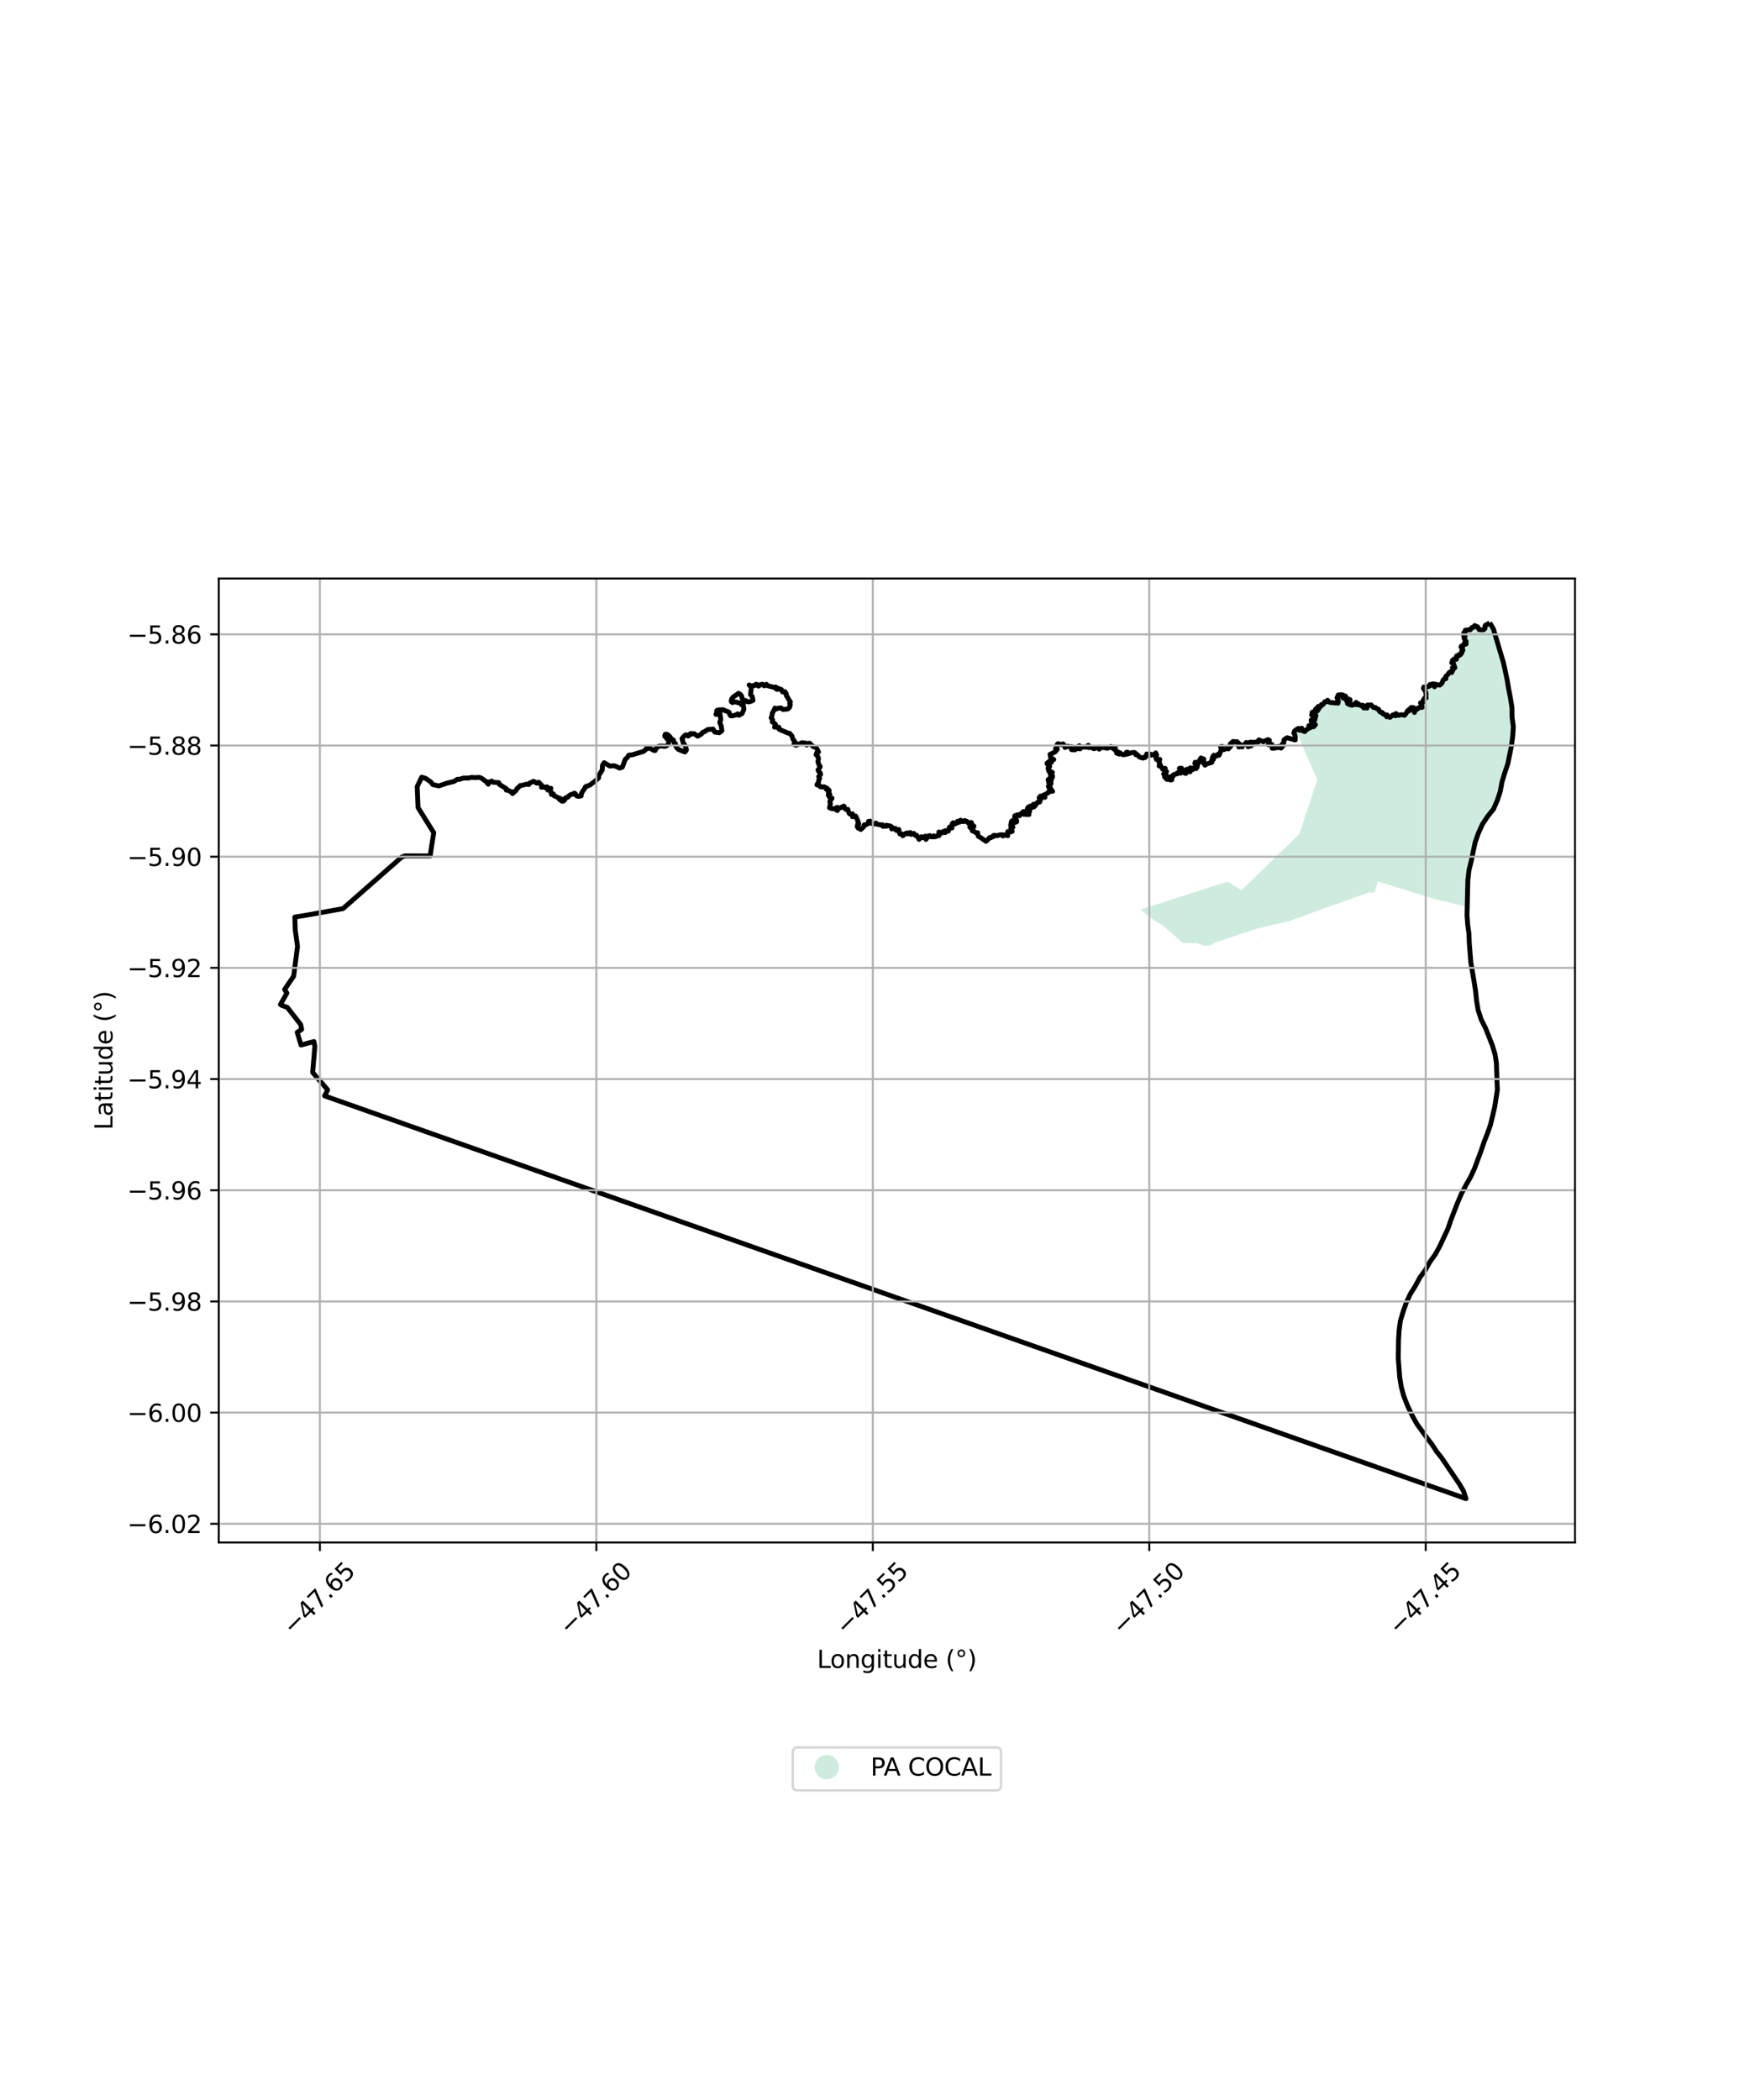 <?xml version="1.0" encoding="utf-8" standalone="no"?>
<!DOCTYPE svg PUBLIC "-//W3C//DTD SVG 1.1//EN"
  "http://www.w3.org/Graphics/SVG/1.1/DTD/svg11.dtd">
<svg xmlns:xlink="http://www.w3.org/1999/xlink" width="720pt" height="864pt" viewBox="0 0 720 864" xmlns="http://www.w3.org/2000/svg" version="1.1">
 <defs>
  <style type="text/css">*{stroke-linejoin: round; stroke-linecap: butt}</style>
 </defs>
 <g id="figure_1">
  <g id="patch_1">
   <path d="M 0 864 
L 720 864 
L 720 0 
L 0 0 
z
" style="fill: #ffffff"/>
  </g>
  <g id="axes_1">
   <g id="patch_2">
    <path d="M 90 634.622 
L 648 634.622 
L 648 238.018 
L 90 238.018 
z
" style="fill: #ffffff"/>
   </g>
   <g id="PatchCollection_1">
    <path d="M 613.005 256.045 
L 614.857 260.083 
L 615.232 262.63 
L 616.529 265.96 
L 617.198 267.808 
L 617.252 270.285 
L 618.622 273.524 
L 619.524 277.531 
L 619.522 278.737 
L 620.636 283.346 
L 620.779 287.087 
L 622.036 292.019 
L 621.284 295.728 
L 622.485 298.577 
L 622.605 301.648 
L 621.965 304.332 
L 621.749 307.084 
L 621.175 309.95 
L 620.701 312.736 
L 620.096 314.421 
L 620.071 314.627 
L 619.345 317.779 
L 617.812 320.645 
L 617.597 323.828 
L 616.691 326.678 
L 615.941 329.781 
L 614.096 332.428 
L 612.613 335.026 
L 611.304 337.036 
L 610.075 338.368 
L 608.962 341.127 
L 607.918 343.478 
L 607.111 345.196 
L 606.622 348.404 
L 605.942 350.895 
L 605.353 352.476 
L 605.111 354.93 
L 604.411 357.41 
L 603.786 359.662 
L 603.848 362.932 
L 603.801 365.105 
L 603.518 366.958 
L 603.652 369.976 
L 603.21 372.985 
L 590.103 369.832 
L 579.218 366.466 
L 578.848 366.347 
L 566.811 362.661 
L 565.664 367.111 
L 562.92 367.266 
L 553.935 370.483 
L 544.896 373.703 
L 535.289 377.183 
L 530.366 378.981 
L 521.165 381.119 
L 517.159 382.048 
L 501.076 387.421 
L 501.016 387.432 
L 499.721 387.852 
L 498.01 388.979 
L 496.063 389.073 
L 495.246 389.079 
L 492.297 388.039 
L 486.655 387.994 
L 486.372 387.745 
L 478.74 381.022 
L 477.61 380.301 
L 475.541 379.159 
L 469.294 374.192 
L 477.801 371.472 
L 484.014 369.471 
L 490.71 367.322 
L 495.28 365.837 
L 499.895 364.378 
L 505.207 362.729 
L 510.75 366.329 
L 511.003 366.082 
L 534.552 343.198 
L 541.448 322.379 
L 541.654 321.767 
L 542.094 320.433 
L 541.847 320.056 
L 541.416 319.624 
L 533.229 300.667 
L 533.082 300.335 
L 533.464 300.134 
L 534.191 299.639 
L 534.411 299.697 
L 534.416 300.125 
L 534.912 300.327 
L 535.318 299.97 
L 535.528 299.401 
L 535.65 300.406 
L 536.588 300.929 
L 536.96 300.936 
L 537.446 300.349 
L 538.889 299.451 
L 539.319 299.063 
L 539.516 298.635 
L 539.865 298.956 
L 540.557 298.891 
L 541.038 298.49 
L 541.103 298.07 
L 540.547 297.772 
L 539.936 297.305 
L 539.486 297.036 
L 539.608 296.481 
L 539.523 296.197 
L 540.432 296.27 
L 540.847 296.173 
L 541.116 295.633 
L 541.16 295.086 
L 541.419 294.811 
L 541.308 294.46 
L 540.352 294.489 
L 539.884 294.404 
L 539.493 294.018 
L 539.749 293.753 
L 539.913 292.981 
L 540.008 292.85 
L 540.283 292.786 
L 540.248 292.979 
L 540.368 293.768 
L 541.228 292.964 
L 541.476 292.64 
L 541.463 292.194 
L 541.036 291.864 
L 541.579 291.326 
L 541.786 292.117 
L 542.068 292.308 
L 542.437 292.046 
L 542.604 291.624 
L 542.346 291.179 
L 542.082 291.223 
L 542.025 290.958 
L 542.803 290.476 
L 543.329 290.621 
L 543.6 290.317 
L 543.651 289.8 
L 544.023 289.887 
L 544.502 289.603 
L 544.803 289.157 
L 545.002 288.642 
L 545.493 288.783 
L 546.402 287.984 
L 546.452 288.507 
L 546.633 288.753 
L 547.402 288.936 
L 547.301 289.3 
L 547.608 289.531 
L 548.147 289.13 
L 548.738 289.081 
L 550.602 289.103 
L 550.439 287.915 
L 549.936 287.117 
L 550.277 286.533 
L 550.434 285.799 
L 550.701 285.778 
L 550.9 286.22 
L 551.303 286.169 
L 551.516 285.737 
L 551.818 285.84 
L 552.556 285.716 
L 553.346 286.216 
L 553.799 286.41 
L 553.355 286.563 
L 552.944 286.832 
L 553.064 287.221 
L 553.955 287.058 
L 554.131 287.645 
L 554.071 288.105 
L 554.163 288.221 
L 554.299 288.368 
L 554.695 288.331 
L 554.893 288.08 
L 554.793 287.537 
L 555.253 287.512 
L 555.561 287.716 
L 555.571 287.871 
L 555.391 287.995 
L 555.608 288.513 
L 555.514 289.047 
L 554.894 289.134 
L 554.743 289.403 
L 555.003 289.734 
L 555.897 289.875 
L 556.71 290.113 
L 557.263 289.558 
L 557.482 289.541 
L 557.655 289.175 
L 557.871 288.831 
L 558.007 289.056 
L 558.335 289.173 
L 558.501 289.318 
L 558.034 289.707 
L 558.397 289.881 
L 558.789 289.799 
L 559.051 289.361 
L 559.233 289.463 
L 559.253 289.765 
L 559.512 290.202 
L 559.904 290.116 
L 560.146 290.418 
L 560.4 290.406 
L 560.453 290.029 
L 560.963 290.131 
L 561.111 290.306 
L 561.518 290.353 
L 561.446 290.69 
L 561.287 291.089 
L 561.723 291.056 
L 561.984 291.021 
L 562.217 291.199 
L 562.48 290.209 
L 562.601 289.96 
L 563.043 289.889 
L 563.588 290.031 
L 564.247 289.889 
L 564.547 290.272 
L 564.926 290.521 
L 565.071 290.902 
L 565.593 291.184 
L 566.038 291.031 
L 566.315 291.37 
L 566.788 291.592 
L 567.324 291.714 
L 567.399 292.138 
L 567.643 292.647 
L 567.834 292.785 
L 568.141 292.798 
L 568.428 293.015 
L 568.82 293.066 
L 568.934 293.521 
L 569.173 293.6 
L 569.455 293.558 
L 569.82 293.887 
L 570.367 294.111 
L 570.753 293.885 
L 570.889 294.152 
L 570.651 294.527 
L 570.702 294.769 
L 571.147 294.66 
L 571.506 294.819 
L 571.721 294.997 
L 571.977 294.98 
L 572.343 294.547 
L 572.63 294.467 
L 573.031 293.986 
L 573.269 293.905 
L 573.599 294.205 
L 573.927 294.446 
L 574.071 294.286 
L 574.274 293.431 
L 574.533 293.758 
L 574.87 293.857 
L 575.336 294.167 
L 575.978 294.116 
L 576.39 293.861 
L 576.741 294.03 
L 577.327 293.999 
L 577.683 294.281 
L 578.122 293.983 
L 578.579 293.333 
L 578.874 292.978 
L 579.045 292.342 
L 579.534 292.425 
L 579.682 291.861 
L 580.267 291.571 
L 580.379 291.023 
L 580.609 290.946 
L 581.015 291.115 
L 581.311 290.957 
L 581.622 290.994 
L 581.684 291.197 
L 581.977 291.385 
L 582.978 291.565 
L 583.123 291.253 
L 584.035 291.047 
L 584.367 291.104 
L 584.7 291.213 
L 584.954 290.984 
L 585.103 290.704 
L 585.484 290.408 
L 585.903 290.26 
L 586.449 290.362 
L 586.59 290.133 
L 587.009 289.953 
L 587.018 289.508 
L 587.314 288.885 
L 587.212 288.524 
L 587.236 288.1 
L 587.532 287.55 
L 587.498 286.983 
L 587.613 286.679 
L 587.782 286.416 
L 587.788 286.186 
L 587.419 286.044 
L 587.02 286.063 
L 587.172 285.683 
L 586.953 285.401 
L 586.698 285.474 
L 586.314 284.778 
L 586.376 284.329 
L 586.047 283.918 
L 585.54 283.128 
L 585.646 282.594 
L 585.801 282.535 
L 586.429 282.715 
L 587.694 282.411 
L 587.985 282.223 
L 588.236 281.469 
L 588.532 281.447 
L 588.591 281.775 
L 588.845 281.834 
L 589.117 281.39 
L 589.863 281.294 
L 590.17 282.143 
L 590.371 281.997 
L 590.552 281.298 
L 590.782 281.503 
L 591.04 281.669 
L 591.603 281.709 
L 592.362 281.788 
L 592.982 281.192 
L 593.181 281.042 
L 593.438 280.665 
L 593.528 279.986 
L 593.956 279.516 
L 594.835 279.101 
L 594.575 278.597 
L 594.946 278.036 
L 595.399 277.7 
L 595.669 277.1 
L 596.221 276.719 
L 597.401 276.348 
L 597.459 275.88 
L 597.734 275.765 
L 597.715 275.312 
L 597.422 274.652 
L 598.522 274.51 
L 598.228 273.816 
L 597.888 272.89 
L 597.495 272.693 
L 596.932 272.78 
L 597.593 272.055 
L 597.451 271.671 
L 597.706 271.52 
L 597.97 271.157 
L 598.729 271.293 
L 599.096 271.133 
L 598.89 270.54 
L 599.312 269.73 
L 600.162 269.667 
L 600.362 269.041 
L 600.815 269.359 
L 601.407 268.395 
L 601.255 267.735 
L 601.732 267.634 
L 601.51 267.057 
L 601.668 266.169 
L 601.466 265.953 
L 602.993 265.005 
L 603.044 264.034 
L 603.043 263.608 
L 602.534 263.225 
L 602.532 262.287 
L 602.556 261.695 
L 602.201 261.62 
L 602.196 260.933 
L 602.253 260.116 
L 602.793 259.807 
L 603.036 259.178 
L 603.635 259.116 
L 604.328 259.423 
L 604.871 259.019 
L 605.508 258.118 
L 606.256 257.915 
L 606.557 257.539 
L 606.607 257.185 
L 607.346 257.47 
L 607.575 257.608 
L 608.491 258.745 
L 608.716 258.976 
L 609.815 258.955 
L 610.534 258.848 
L 610.787 258.463 
L 610.924 257.252 
L 612.629 256.466 
L 613.005 256.045 
" clip-path="url(#pce2539bff9)" style="fill: #b3e2cd; fill-opacity: 0.65"/>
   </g>
   <g id="PatchCollection_2">
    <path d="M 612.908 256.216 
L 614.43 258.77 
L 618.598 272.778 
L 620.116 279.851 
L 620.689 283.355 
L 621.447 287.27 
L 622.08 291.168 
L 622.116 295.132 
L 622.636 299.008 
L 622.363 302.999 
L 621.861 306.83 
L 620.356 314.274 
L 619.11 317.928 
L 617.966 321.722 
L 617.227 325.696 
L 616.031 329.303 
L 614.48 332.879 
L 612.085 335.849 
L 609.913 339.12 
L 608.256 342.778 
L 606.912 346.583 
L 605.316 354.24 
L 604.356 358.121 
L 603.916 362.174 
L 603.574 376.538 
L 603.849 380.446 
L 604.371 384.146 
L 604.5 387.835 
L 605.14 396.003 
L 606.467 403.718 
L 607.071 407.55 
L 607.487 411.621 
L 608.15 415.594 
L 609.427 419.503 
L 611.264 423.147 
L 613.98 430.052 
L 615.086 433.734 
L 615.652 437.217 
L 615.908 444.829 
L 616.062 448.37 
L 614.989 455.326 
L 613.248 462.716 
L 611.958 466.375 
L 610.715 469.498 
L 609.392 473.394 
L 606.654 480.762 
L 605.034 484.267 
L 603.177 487.504 
L 601.246 491.189 
L 599.688 494.85 
L 596.957 501.896 
L 595.72 505.537 
L 592.278 512.891 
L 590.582 515.996 
L 588.244 519.252 
L 586.453 522.509 
L 584.22 525.526 
L 582.343 529.022 
L 580.173 532.513 
L 578.607 535.882 
L 577.312 539.623 
L 576.156 543.428 
L 575.639 547.293 
L 575.394 551.368 
L 575.283 558.893 
L 575.903 566.856 
L 576.54 570.673 
L 577.563 574.434 
L 579.125 578.405 
L 581.086 582.531 
L 583.01 585.963 
L 587.216 591.731 
L 589.139 594.266 
L 591.11 597.268 
L 593.143 599.82 
L 600.419 610.56 
L 602.107 613.421 
L 603.16 616.595 
L 133.546 450.881 
L 134.81 448.381 
L 128.636 441.233 
L 129.541 430.522 
L 129.16 428.506 
L 123.865 429.956 
L 122.277 424.724 
L 124.113 423.52 
L 123.694 421.492 
L 118.196 414.469 
L 115.937 413.647 
L 115.364 413.304 
L 118.049 408.583 
L 117.1 407.081 
L 120.824 401.638 
L 122.406 389.361 
L 121.478 382.669 
L 121.294 377.306 
L 126.773 376.41 
L 141.119 373.834 
L 165.163 352.723 
L 166.552 352.136 
L 177.039 352.142 
L 177.121 351.054 
L 178.45 342.598 
L 171.989 332.247 
L 171.642 323.616 
L 173.512 319.753 
L 175.139 320.266 
L 177.243 321.724 
L 178.093 322.813 
L 180.565 323.361 
L 183.759 322.244 
L 186.702 321.546 
L 188.182 320.621 
L 189.018 320.654 
L 189.868 320.342 
L 190.859 320.119 
L 192.788 320.109 
L 193.976 319.851 
L 195.912 319.947 
L 196.899 319.82 
L 197.794 319.99 
L 199.908 321.487 
L 200.888 322.638 
L 200.86 321.732 
L 201.555 321.739 
L 202.282 321.35 
L 202.751 321.831 
L 205.172 322.006 
L 205.546 322.787 
L 208.319 324.501 
L 208.3 325.093 
L 209.298 325.232 
L 210.486 325.999 
L 210.648 325.752 
L 210.879 326.51 
L 212.436 325.076 
L 212.685 324.473 
L 213.339 323.935 
L 214.073 323.166 
L 214.777 323.115 
L 216.627 322.628 
L 217.531 322.794 
L 217.73 322.285 
L 219.541 321.439 
L 220.877 322.234 
L 221.63 321.811 
L 222.934 323.166 
L 222.798 323.93 
L 223.923 323.761 
L 224.45 324.145 
L 225.024 323.713 
L 226.048 324.576 
L 226.637 324.309 
L 226.562 324.602 
L 225.366 325.018 
L 226.568 325.422 
L 226.906 326.882 
L 227.644 326.625 
L 228.02 327.44 
L 229.694 328.161 
L 230.242 329 
L 230.651 328.548 
L 231.08 329.593 
L 231.732 329.633 
L 232.419 329.034 
L 232.373 328.503 
L 232.82 328.174 
L 233.688 327.967 
L 233.916 327.501 
L 234.924 326.856 
L 235.582 326.769 
L 236.345 326.313 
L 236.811 326.715 
L 236.741 326.919 
L 237.269 327.461 
L 238.117 327.642 
L 239.103 327.48 
L 239.202 326.497 
L 239.813 325.405 
L 240.35 324.734 
L 240.92 323.659 
L 242.689 323.009 
L 244.878 321.331 
L 246.263 320.097 
L 246.299 319.351 
L 246.646 318.57 
L 247.77 316.833 
L 247.86 314.953 
L 248.561 313.791 
L 250.877 315.178 
L 252.161 315.067 
L 253.006 315.128 
L 254.903 316.013 
L 256.055 315.631 
L 257.215 312.483 
L 258.287 311.451 
L 258.625 310.737 
L 259.237 310.607 
L 260.139 310.542 
L 264.811 309.131 
L 265.635 308.406 
L 265.892 307.945 
L 266.469 307.981 
L 267.339 307.778 
L 268.999 308.747 
L 269.542 308.801 
L 270.043 307.82 
L 270.825 307.116 
L 271.452 306.957 
L 272.464 306.95 
L 273.223 307.077 
L 274.055 306.967 
L 274.82 306.378 
L 275.123 305.563 
L 275.043 304.619 
L 273.48 302.864 
L 273.709 302.084 
L 274.325 302.084 
L 275.094 302.52 
L 275.731 303.257 
L 276.358 304.257 
L 277.031 304.429 
L 277.36 305.644 
L 277.925 305.985 
L 277.948 306.764 
L 278.304 307.471 
L 279.027 308.289 
L 281.819 309.391 
L 282.382 308.605 
L 282.208 307.596 
L 281.707 306.433 
L 281.089 305.657 
L 280.591 303.873 
L 281.506 302.779 
L 282.172 302.327 
L 283.181 302.84 
L 283.543 302.173 
L 284.176 302.177 
L 284.211 301.752 
L 284.897 301.963 
L 285.523 301.808 
L 287.048 302.894 
L 288.631 301.966 
L 289.023 301.366 
L 289.906 301.006 
L 291.213 300.124 
L 293.399 299.979 
L 294.075 301.197 
L 295.958 301.478 
L 297.012 300.65 
L 296.724 298.716 
L 296.15 297.327 
L 296.226 296.828 
L 296.556 296.152 
L 296.216 293.547 
L 295.281 293.928 
L 294.542 293.917 
L 294.796 293.495 
L 294.898 292.321 
L 295.671 292.072 
L 297.583 291.977 
L 298.242 292.406 
L 299.459 292.758 
L 300.023 293.12 
L 300.171 293.865 
L 300.585 294.495 
L 301.284 294.528 
L 302.869 294.125 
L 303.467 293.702 
L 304.034 294.291 
L 305.253 293.608 
L 306.066 291.857 
L 305.775 289.727 
L 304.958 289.882 
L 304.73 289.329 
L 302.002 288.685 
L 301.386 289.085 
L 300.953 288.753 
L 300.832 288.425 
L 301.07 287.49 
L 301.708 286.739 
L 303.885 285.249 
L 304.451 285.612 
L 304.991 286.132 
L 305.639 288.12 
L 306.838 288.238 
L 307.424 288.711 
L 308.277 288.791 
L 309.801 288.183 
L 309.545 286.685 
L 308.776 285.761 
L 308.872 285.176 
L 309.123 282.854 
L 308.228 281.825 
L 308.47 281.878 
L 309.066 282.36 
L 309.894 282.04 
L 310.531 282.063 
L 310.966 281.518 
L 311.617 281.621 
L 312.017 282.313 
L 313.096 281.618 
L 313.781 281.521 
L 314.418 282.194 
L 315.142 281.828 
L 315.325 281.538 
L 315.957 282.179 
L 318.035 282.674 
L 318.76 283.003 
L 319.103 282.636 
L 319.592 283.655 
L 320.117 283.138 
L 320.775 283.639 
L 321.353 283.602 
L 321.729 284.009 
L 321.946 284.655 
L 322.946 284.565 
L 322.948 285.053 
L 323.459 285.273 
L 323.577 286.287 
L 323.972 286.739 
L 324.207 287.268 
L 325.215 288.868 
L 324.894 289.524 
L 325.165 289.989 
L 324.883 290.962 
L 324.117 291.69 
L 322.15 291.907 
L 321.329 291.27 
L 320.169 291.378 
L 319.542 291.656 
L 318.818 291.324 
L 318.466 292.189 
L 317.722 293.463 
L 317.628 294.4 
L 317.276 295.325 
L 317.883 296.168 
L 317.712 297.025 
L 318.61 297.554 
L 319.089 298.098 
L 318.666 299.189 
L 320.473 299.205 
L 320.533 300.027 
L 324.154 301.604 
L 324.844 301.697 
L 325.793 302.733 
L 326.268 304.135 
L 327.383 305.71 
L 326.624 306.18 
L 327.472 306.664 
L 329.984 305.562 
L 331.373 305.718 
L 331.91 306.555 
L 332.472 305.831 
L 333.095 305.772 
L 334.52 307.143 
L 335.529 307.444 
L 335.983 307.898 
L 336.763 309.376 
L 336.03 309.689 
L 335.764 310.535 
L 336.24 310.911 
L 336.664 311.716 
L 336.753 312.281 
L 336.524 313.326 
L 336.947 314.686 
L 337.445 315.361 
L 337.201 315.941 
L 336.556 316.769 
L 336.848 317.447 
L 337.507 318.049 
L 337.593 318.674 
L 336.836 319.523 
L 337.239 320.257 
L 336.863 320.903 
L 336.764 321.814 
L 336.097 322.896 
L 337.172 323.204 
L 337.424 323.67 
L 338.287 323.786 
L 339.085 323.725 
L 340.326 324.347 
L 339.955 324.706 
L 340.927 324.926 
L 341.153 325.258 
L 340.784 325.947 
L 341.397 326.799 
L 340.767 327.015 
L 341.318 328.048 
L 341.715 328.018 
L 342.32 328.428 
L 341.854 329.039 
L 341.407 329.846 
L 341.649 330.689 
L 341.272 332.344 
L 342.422 332.74 
L 343.365 332.649 
L 344.518 333.492 
L 344.622 332.58 
L 344.224 332.247 
L 344.462 332.16 
L 345.088 332.663 
L 347.131 331.658 
L 347.298 331.713 
L 347.379 332.472 
L 348.112 333.049 
L 348.816 332.978 
L 349.066 333.836 
L 349.491 334.794 
L 350.429 334.998 
L 350.755 334.829 
L 350.635 335.051 
L 350.747 336.036 
L 352.038 335.767 
L 352.474 336.616 
L 353.073 338.137 
L 353.316 339.084 
L 352.908 338.975 
L 352.703 340.147 
L 353.094 340.721 
L 354.197 341.264 
L 355.134 340.355 
L 355.576 339.706 
L 355.551 339.379 
L 356.185 339.379 
L 357.595 338.642 
L 357.304 337.946 
L 357.516 338.038 
L 358.069 337.831 
L 358.198 338.118 
L 358.651 338.81 
L 359.519 339.021 
L 360.381 338.62 
L 360.495 339.057 
L 362.293 339.379 
L 363.047 339.336 
L 363.211 339.955 
L 364.834 339.908 
L 364.603 339.527 
L 366.214 339.812 
L 366.344 340.024 
L 366.788 340.114 
L 366.89 341.064 
L 368.368 340.804 
L 368.693 341.611 
L 369.838 341.292 
L 369.809 342.074 
L 370.256 343.106 
L 371.029 343.076 
L 371.422 343.863 
L 372.588 342.905 
L 373.275 342.686 
L 373.496 343.071 
L 374.23 342.755 
L 374.479 342.521 
L 374.805 343.296 
L 375.93 342.891 
L 376.61 343.741 
L 377.145 343.637 
L 378.129 345.355 
L 378.517 344.506 
L 379.095 344.29 
L 379.397 344.682 
L 380.714 344.015 
L 380.958 345.341 
L 382.089 343.857 
L 382.649 343.816 
L 382.82 344.25 
L 384.219 344.321 
L 384.211 343.875 
L 384.851 344.245 
L 385.529 343.92 
L 386.364 343.798 
L 386.262 342.323 
L 387.67 342.708 
L 387.947 342.13 
L 388.861 342.576 
L 388.921 341.752 
L 390.195 341.941 
L 390.632 340.289 
L 390.834 340.196 
L 391.634 340.697 
L 391.654 339.811 
L 391.876 339.221 
L 391.731 338.93 
L 392.148 338.505 
L 392.509 338.554 
L 392.706 339.069 
L 393.995 338.478 
L 393.978 337.884 
L 394.045 337.883 
L 394.126 338.372 
L 394.879 338.197 
L 394.981 337.585 
L 395.258 337.437 
L 395.891 337.998 
L 396.743 337.98 
L 396.905 337.589 
L 397.307 337.881 
L 397.807 337.93 
L 398.649 338.898 
L 399.267 338.379 
L 399.652 338.405 
L 399.949 339.447 
L 400.709 339.9 
L 400.627 340.197 
L 400.143 340.423 
L 399.035 340.344 
L 399.873 341.123 
L 400.028 341.838 
L 400.816 342.082 
L 401.503 342.6 
L 402.292 342.636 
L 402.247 343.351 
L 402.595 344.158 
L 403.403 344.571 
L 405.671 346.143 
L 406.366 345.534 
L 407.122 344.609 
L 407.657 344.679 
L 408.064 344.287 
L 408.701 344.231 
L 408.742 343.731 
L 409.39 343.657 
L 410.122 343.857 
L 411.537 343.447 
L 412.274 343.43 
L 412.605 343.958 
L 412.977 343.485 
L 414.64 343.83 
L 414.398 343.179 
L 414.635 342.144 
L 415.083 342.386 
L 415.861 342.275 
L 416.472 342.044 
L 415.848 340.712 
L 416.758 340.321 
L 415.819 339.566 
L 416.14 337.973 
L 416.503 337.646 
L 417.048 337.747 
L 417.188 338.547 
L 418.318 338.093 
L 418.26 337.447 
L 417.832 336.838 
L 417.874 336.234 
L 417.439 336.061 
L 417.519 335.639 
L 418.134 335.995 
L 418.356 335.285 
L 419.013 335.221 
L 419.466 335.633 
L 419.865 334.853 
L 420.421 334.646 
L 421.32 335.06 
L 421.074 334.208 
L 420.795 334.069 
L 421.019 333.926 
L 421.441 333.91 
L 421.6 334.413 
L 422.279 335.112 
L 423.363 335.101 
L 423.255 334.216 
L 423.597 333.907 
L 423.637 333.438 
L 423.083 332.728 
L 422.649 332.838 
L 422.732 332.545 
L 423.087 332.038 
L 423.854 332.34 
L 423.672 331.72 
L 424.168 331.621 
L 424.27 332.312 
L 425.365 332.02 
L 426.083 331.273 
L 425.147 330.923 
L 426.44 330.713 
L 426.88 330.072 
L 427.724 330.013 
L 428.176 328.827 
L 427.514 328.226 
L 427.792 328.011 
L 428.089 327.501 
L 428.411 327.569 
L 429.927 328.061 
L 429.409 327.078 
L 429.583 327.131 
L 431.682 325.89 
L 431.693 325.126 
L 433.051 325.581 
L 432.185 324.296 
L 431.526 323.885 
L 431.321 323.553 
L 431.399 323.586 
L 432.099 324.11 
L 431.925 323.212 
L 432.442 322.241 
L 431.643 322.269 
L 431.456 321.991 
L 432.53 321.03 
L 431.326 321.212 
L 431.204 320.797 
L 431.597 320.532 
L 432.943 319.914 
L 432.194 319.63 
L 432.258 319.44 
L 433.055 319.276 
L 432.149 318.525 
L 432.272 318.499 
L 432.965 317.795 
L 432.036 317.299 
L 431.558 317.374 
L 431.191 316.082 
L 431.878 315.398 
L 430.932 314.441 
L 430.762 314 
L 431.758 313.208 
L 432.546 313.71 
L 432.783 312.672 
L 433.554 312.497 
L 432.272 311.667 
L 432.007 310.363 
L 432.456 310.189 
L 434.153 309.315 
L 435 308.227 
L 434.266 307.995 
L 434.942 307.098 
L 434.948 306.307 
L 435.303 305.978 
L 436.977 306.429 
L 437.378 306.058 
L 438.115 306.91 
L 438.188 307.565 
L 439.256 306.995 
L 439.858 307.176 
L 440.95 307.217 
L 440.948 307.412 
L 440.588 307.614 
L 440.889 308.447 
L 442.316 308.502 
L 442.036 307.843 
L 442.661 307.952 
L 444.424 308.099 
L 443.602 307.189 
L 444.045 306.814 
L 444.419 307.304 
L 446.967 307.398 
L 447.645 306.682 
L 447.87 306.669 
L 447.902 307.578 
L 448.826 307.438 
L 449.552 307.441 
L 449.488 307.818 
L 450.195 308.035 
L 451.416 307.43 
L 452.251 308.233 
L 452.367 307.336 
L 452.948 307.658 
L 454 307.535 
L 455.668 307.863 
L 456.641 307.427 
L 457.084 307.104 
L 457.706 307.813 
L 458.403 307.377 
L 458.856 307.564 
L 458.551 308.413 
L 459.14 308.922 
L 459.979 309.345 
L 459.409 309.882 
L 460.51 310.26 
L 460.772 309.691 
L 461.38 310.178 
L 462.063 310.534 
L 462.865 310.429 
L 463.405 309.547 
L 463.856 309.426 
L 463.657 310.265 
L 465.729 309.645 
L 466.796 309.596 
L 467.181 309.925 
L 467.287 310.509 
L 467.934 310.471 
L 468.726 311.434 
L 470.184 311.905 
L 471.038 311.696 
L 470.929 311.382 
L 471.684 311.178 
L 471.79 310.22 
L 473.123 310.683 
L 473.423 310.286 
L 473.59 310.706 
L 474.84 310.388 
L 475.49 309.769 
L 475.864 310.551 
L 475.538 311.574 
L 475.804 312.494 
L 477.19 312.417 
L 476.871 313.591 
L 477.035 314.34 
L 477.261 314.318 
L 476.912 315.155 
L 477.561 315.242 
L 478.067 315.875 
L 478.343 316.489 
L 479.394 316.11 
L 479.036 316.835 
L 479.951 317.423 
L 479.715 317.891 
L 478.76 318.44 
L 479.201 318.88 
L 479.897 319.218 
L 480.206 319.675 
L 480.129 319.837 
L 479.137 319.639 
L 480.096 320.633 
L 480.694 320.666 
L 480.781 319.872 
L 481.022 319.627 
L 481.198 319.722 
L 481.559 320.924 
L 482.098 320.841 
L 482.15 319.532 
L 482.436 319.656 
L 482.732 319.21 
L 482.509 318.985 
L 483.206 318.586 
L 484.3 318.401 
L 484.497 317.889 
L 485.739 318.127 
L 485.791 316.761 
L 485.38 316.688 
L 485.243 316.128 
L 486.099 316.028 
L 486.997 317.875 
L 487.891 318.237 
L 488.195 317.767 
L 487.988 317.127 
L 488.188 316.504 
L 488.566 316.503 
L 489.043 317.068 
L 489.646 317.544 
L 489.378 316.599 
L 489.723 315.874 
L 490.099 316.647 
L 490.708 316.64 
L 490.847 316.069 
L 491.444 315.789 
L 491.497 316.197 
L 492.093 316.264 
L 492.557 315.638 
L 492.643 314.748 
L 492.342 314.269 
L 491.58 314.139 
L 491.711 313.604 
L 491.986 313.995 
L 492.483 314.243 
L 493.031 314.089 
L 493.034 313.462 
L 493.339 313.103 
L 494.118 311.842 
L 495.273 312.306 
L 495.236 313.023 
L 494.548 312.819 
L 494.966 313.699 
L 495.822 314.83 
L 496.322 314.354 
L 498.592 313.652 
L 498.531 312.799 
L 499.253 312.436 
L 498.755 311.866 
L 499.163 311.724 
L 498.971 311.349 
L 499.436 310.708 
L 499.943 311.215 
L 500.849 310.92 
L 501.025 310.393 
L 501.174 310.31 
L 501.563 310.746 
L 502.152 309.262 
L 502.497 307.92 
L 502.142 307.232 
L 502.792 307.054 
L 502.617 307.928 
L 502.961 308.348 
L 503.555 308.419 
L 505.148 307.641 
L 505.346 308.147 
L 506.504 306.85 
L 506.62 306.308 
L 506.151 306.128 
L 507.231 305.121 
L 507.617 305.037 
L 507.879 305.265 
L 508.887 305.125 
L 509.973 306.074 
L 509.394 306.384 
L 509.702 307.349 
L 510.359 307.114 
L 511.04 307.322 
L 511.499 306.546 
L 512.243 306.22 
L 512.737 305.464 
L 513.445 306.009 
L 513.752 306.472 
L 513.498 307.22 
L 514.94 306.757 
L 514.496 305.878 
L 514.104 305.424 
L 514.628 305.306 
L 515.638 305.448 
L 516.466 305.297 
L 517.658 305.321 
L 517.908 304.399 
L 519.816 305.185 
L 520.683 304.702 
L 521.683 304.322 
L 522.233 304.522 
L 522.09 305.519 
L 521.824 306.457 
L 523.077 306.187 
L 523.616 306.748 
L 523.389 307.845 
L 524.555 307.836 
L 525.321 307.154 
L 525.763 307.633 
L 526.267 307.048 
L 527.048 307.805 
L 527.954 306.754 
L 527.63 306.057 
L 528.19 305.615 
L 528.242 304.458 
L 528.761 303.997 
L 529.544 303.514 
L 532.911 304.453 
L 532.907 303.151 
L 532.72 302.228 
L 532.303 301.567 
L 532.626 300.755 
L 533.312 300.169 
L 534.235 299.695 
L 534.499 300.417 
L 535.357 300.033 
L 535.546 299.586 
L 535.632 299.695 
L 535.559 300.521 
L 536.791 300.997 
L 537.533 300.165 
L 539.17 299.35 
L 538.487 298.56 
L 538.652 298.645 
L 539.421 298.609 
L 540.42 299.016 
L 541.222 298.124 
L 539.551 297.077 
L 539.457 296.241 
L 540.196 296.342 
L 540.954 296.208 
L 541.402 294.337 
L 540.314 294.512 
L 539.652 294.204 
L 539.864 293.721 
L 539.807 293.087 
L 540.095 292.938 
L 540.236 293.983 
L 541.61 292.46 
L 541.18 291.889 
L 541.562 291.504 
L 541.989 292.5 
L 542.678 291.453 
L 542.076 291.074 
L 542.391 290.627 
L 543.409 290.658 
L 543.653 289.855 
L 544.334 289.854 
L 545.077 288.698 
L 545.487 288.795 
L 546.219 288.113 
L 546.565 288.764 
L 547.462 289.045 
L 550.516 289.289 
L 550.627 288.329 
L 550.084 287.073 
L 550.629 285.9 
L 551.235 286.35 
L 551.662 285.815 
L 552.22 285.854 
L 553.617 286.439 
L 552.61 287.244 
L 553.866 287.171 
L 554.024 287.665 
L 554.01 288.342 
L 554.832 288.509 
L 554.992 287.633 
L 555.425 287.864 
L 555.358 289.005 
L 554.383 289.46 
L 555.43 289.969 
L 556.326 290.155 
L 557.197 289.771 
L 557.894 288.992 
L 558.287 289.256 
L 557.73 289.866 
L 558.801 289.966 
L 559.035 289.643 
L 559.221 290.036 
L 559.95 290.273 
L 560.423 290.627 
L 560.575 290.139 
L 561.323 290.456 
L 561.13 291.304 
L 561.947 291.153 
L 562.417 291.306 
L 562.694 290.028 
L 563.434 290.123 
L 564.067 289.998 
L 565.085 291.081 
L 565.932 291.106 
L 566.455 291.582 
L 567.192 291.798 
L 567.323 292.275 
L 567.798 292.917 
L 568.732 293.154 
L 568.996 293.72 
L 570.336 294.234 
L 570.665 294.149 
L 570.51 294.902 
L 571.329 294.828 
L 571.884 295.155 
L 573.144 294.082 
L 573.642 294.372 
L 574.25 294.468 
L 574.139 293.81 
L 574.315 293.561 
L 574.724 293.926 
L 575.418 294.319 
L 576.164 294.089 
L 576.878 294.061 
L 577.863 294.291 
L 578.506 293.519 
L 579.139 292.394 
L 579.663 292.538 
L 579.782 291.866 
L 580.302 291.491 
L 580.642 291.076 
L 581.055 291.253 
L 581.504 291.103 
L 581.833 291.395 
L 581.416 291.926 
L 581.959 293.131 
L 582.374 291.667 
L 583.111 291.773 
L 583.512 291.221 
L 583.982 291.085 
L 585.084 291.052 
L 584.918 289.989 
L 584.434 289.173 
L 584.954 289.183 
L 585.735 288.842 
L 585.565 288.068 
L 585.994 287.739 
L 585.945 287.408 
L 586.748 287.184 
L 586.628 286.312 
L 586.765 285.545 
L 586.439 284.415 
L 585.656 283.181 
L 585.814 282.66 
L 586.356 282.786 
L 587.943 282.397 
L 588.345 281.6 
L 588.697 282.015 
L 589.105 281.481 
L 589.711 281.351 
L 590.218 282.561 
L 590.605 281.466 
L 590.727 281.611 
L 592.316 281.893 
L 593.241 281.096 
L 593.811 279.651 
L 594.902 279.192 
L 594.674 278.733 
L 594.916 278.211 
L 595.68 277.563 
L 596.187 276.759 
L 596.893 276.29 
L 597.243 276.736 
L 597.839 275.627 
L 597.559 274.711 
L 598.563 274.732 
L 597.938 272.766 
L 597.28 272.687 
L 597.451 272.534 
L 597.578 271.728 
L 598.051 271.278 
L 599.233 271.256 
L 599.008 270.514 
L 599.321 269.843 
L 600.045 269.889 
L 600.33 269.269 
L 600.754 269.475 
L 601.492 268.511 
L 601.379 267.852 
L 601.877 267.529 
L 601.606 266.761 
L 601.092 266.184 
L 601.243 265.839 
L 601.612 266.538 
L 602.022 265.289 
L 603.226 264.97 
L 602.61 264.315 
L 603.227 263.932 
L 602.753 263.285 
L 602.343 262.521 
L 602.778 261.827 
L 602.224 261.652 
L 602.249 260.327 
L 602.862 259.872 
L 602.864 259.295 
L 603.701 259.163 
L 604.908 259.109 
L 605.639 258.138 
L 606.385 258.057 
L 606.73 257.369 
L 607.267 257.667 
L 607.916 257.881 
L 608.556 259.047 
L 609.527 259.141 
L 610.406 259.086 
L 610.953 258.579 
L 610.962 257.587 
L 611.123 257.243 
L 611.951 256.883 
L 612.908 256.216 
L 612.908 256.216 
" clip-path="url(#pce2539bff9)" style="fill: none; stroke: #000000; stroke-width: 2"/>
   </g>
   <g id="matplotlib.axis_1">
    <g id="xtick_1">
     <g id="line2d_1">
      <path d="M 131.611 634.622 
L 131.611 238.018 
" clip-path="url(#pce2539bff9)" style="fill: none; stroke: #b0b0b0; stroke-width: 0.8; stroke-linecap: square"/>
     </g>
     <g id="line2d_2">
      <defs>
       <path id="m326d23e63e" d="M 0 0 
L 0 3.5 
" style="stroke: #000000; stroke-width: 0.8"/>
      </defs>
      <g>
       <use xlink:href="#m326d23e63e" x="131.611" y="634.622" style="stroke: #000000; stroke-width: 0.8"/>
      </g>
     </g>
     <g id="text_1">
      <!-- −47.65 -->
      <g transform="translate(120.478 673.164) rotate(-45) scale(0.1 -0.1)">
       <defs>
        <path id="DejaVuSans-2212" d="M 678 2272 
L 4684 2272 
L 4684 1741 
L 678 1741 
L 678 2272 
z
" transform="scale(0.016)"/>
        <path id="DejaVuSans-34" d="M 2419 4116 
L 825 1625 
L 2419 1625 
L 2419 4116 
z
M 2253 4666 
L 3047 4666 
L 3047 1625 
L 3713 1625 
L 3713 1100 
L 3047 1100 
L 3047 0 
L 2419 0 
L 2419 1100 
L 313 1100 
L 313 1709 
L 2253 4666 
z
" transform="scale(0.016)"/>
        <path id="DejaVuSans-37" d="M 525 4666 
L 3525 4666 
L 3525 4397 
L 1831 0 
L 1172 0 
L 2766 4134 
L 525 4134 
L 525 4666 
z
" transform="scale(0.016)"/>
        <path id="DejaVuSans-2e" d="M 684 794 
L 1344 794 
L 1344 0 
L 684 0 
L 684 794 
z
" transform="scale(0.016)"/>
        <path id="DejaVuSans-36" d="M 2113 2584 
Q 1688 2584 1439 2293 
Q 1191 2003 1191 1497 
Q 1191 994 1439 701 
Q 1688 409 2113 409 
Q 2538 409 2786 701 
Q 3034 994 3034 1497 
Q 3034 2003 2786 2293 
Q 2538 2584 2113 2584 
z
M 3366 4563 
L 3366 3988 
Q 3128 4100 2886 4159 
Q 2644 4219 2406 4219 
Q 1781 4219 1451 3797 
Q 1122 3375 1075 2522 
Q 1259 2794 1537 2939 
Q 1816 3084 2150 3084 
Q 2853 3084 3261 2657 
Q 3669 2231 3669 1497 
Q 3669 778 3244 343 
Q 2819 -91 2113 -91 
Q 1303 -91 875 529 
Q 447 1150 447 2328 
Q 447 3434 972 4092 
Q 1497 4750 2381 4750 
Q 2619 4750 2861 4703 
Q 3103 4656 3366 4563 
z
" transform="scale(0.016)"/>
        <path id="DejaVuSans-35" d="M 691 4666 
L 3169 4666 
L 3169 4134 
L 1269 4134 
L 1269 2991 
Q 1406 3038 1543 3061 
Q 1681 3084 1819 3084 
Q 2600 3084 3056 2656 
Q 3513 2228 3513 1497 
Q 3513 744 3044 326 
Q 2575 -91 1722 -91 
Q 1428 -91 1123 -41 
Q 819 9 494 109 
L 494 744 
Q 775 591 1075 516 
Q 1375 441 1709 441 
Q 2250 441 2565 725 
Q 2881 1009 2881 1497 
Q 2881 1984 2565 2268 
Q 2250 2553 1709 2553 
Q 1456 2553 1204 2497 
Q 953 2441 691 2322 
L 691 4666 
z
" transform="scale(0.016)"/>
       </defs>
       <use xlink:href="#DejaVuSans-2212"/>
       <use xlink:href="#DejaVuSans-34" transform="translate(83.789 0)"/>
       <use xlink:href="#DejaVuSans-37" transform="translate(147.412 0)"/>
       <use xlink:href="#DejaVuSans-2e" transform="translate(211.035 0)"/>
       <use xlink:href="#DejaVuSans-36" transform="translate(242.822 0)"/>
       <use xlink:href="#DejaVuSans-35" transform="translate(306.445 0)"/>
      </g>
     </g>
    </g>
    <g id="xtick_2">
     <g id="line2d_3">
      <path d="M 245.357 634.622 
L 245.357 238.018 
" clip-path="url(#pce2539bff9)" style="fill: none; stroke: #b0b0b0; stroke-width: 0.8; stroke-linecap: square"/>
     </g>
     <g id="line2d_4">
      <g>
       <use xlink:href="#m326d23e63e" x="245.357" y="634.622" style="stroke: #000000; stroke-width: 0.8"/>
      </g>
     </g>
     <g id="text_2">
      <!-- −47.60 -->
      <g transform="translate(234.224 673.164) rotate(-45) scale(0.1 -0.1)">
       <defs>
        <path id="DejaVuSans-30" d="M 2034 4250 
Q 1547 4250 1301 3770 
Q 1056 3291 1056 2328 
Q 1056 1369 1301 889 
Q 1547 409 2034 409 
Q 2525 409 2770 889 
Q 3016 1369 3016 2328 
Q 3016 3291 2770 3770 
Q 2525 4250 2034 4250 
z
M 2034 4750 
Q 2819 4750 3233 4129 
Q 3647 3509 3647 2328 
Q 3647 1150 3233 529 
Q 2819 -91 2034 -91 
Q 1250 -91 836 529 
Q 422 1150 422 2328 
Q 422 3509 836 4129 
Q 1250 4750 2034 4750 
z
" transform="scale(0.016)"/>
       </defs>
       <use xlink:href="#DejaVuSans-2212"/>
       <use xlink:href="#DejaVuSans-34" transform="translate(83.789 0)"/>
       <use xlink:href="#DejaVuSans-37" transform="translate(147.412 0)"/>
       <use xlink:href="#DejaVuSans-2e" transform="translate(211.035 0)"/>
       <use xlink:href="#DejaVuSans-36" transform="translate(242.822 0)"/>
       <use xlink:href="#DejaVuSans-30" transform="translate(306.445 0)"/>
      </g>
     </g>
    </g>
    <g id="xtick_3">
     <g id="line2d_5">
      <path d="M 359.103 634.622 
L 359.103 238.018 
" clip-path="url(#pce2539bff9)" style="fill: none; stroke: #b0b0b0; stroke-width: 0.8; stroke-linecap: square"/>
     </g>
     <g id="line2d_6">
      <g>
       <use xlink:href="#m326d23e63e" x="359.103" y="634.622" style="stroke: #000000; stroke-width: 0.8"/>
      </g>
     </g>
     <g id="text_3">
      <!-- −47.55 -->
      <g transform="translate(347.969 673.164) rotate(-45) scale(0.1 -0.1)">
       <use xlink:href="#DejaVuSans-2212"/>
       <use xlink:href="#DejaVuSans-34" transform="translate(83.789 0)"/>
       <use xlink:href="#DejaVuSans-37" transform="translate(147.412 0)"/>
       <use xlink:href="#DejaVuSans-2e" transform="translate(211.035 0)"/>
       <use xlink:href="#DejaVuSans-35" transform="translate(242.822 0)"/>
       <use xlink:href="#DejaVuSans-35" transform="translate(306.445 0)"/>
      </g>
     </g>
    </g>
    <g id="xtick_4">
     <g id="line2d_7">
      <path d="M 472.848 634.622 
L 472.848 238.018 
" clip-path="url(#pce2539bff9)" style="fill: none; stroke: #b0b0b0; stroke-width: 0.8; stroke-linecap: square"/>
     </g>
     <g id="line2d_8">
      <g>
       <use xlink:href="#m326d23e63e" x="472.848" y="634.622" style="stroke: #000000; stroke-width: 0.8"/>
      </g>
     </g>
     <g id="text_4">
      <!-- −47.50 -->
      <g transform="translate(461.715 673.164) rotate(-45) scale(0.1 -0.1)">
       <use xlink:href="#DejaVuSans-2212"/>
       <use xlink:href="#DejaVuSans-34" transform="translate(83.789 0)"/>
       <use xlink:href="#DejaVuSans-37" transform="translate(147.412 0)"/>
       <use xlink:href="#DejaVuSans-2e" transform="translate(211.035 0)"/>
       <use xlink:href="#DejaVuSans-35" transform="translate(242.822 0)"/>
       <use xlink:href="#DejaVuSans-30" transform="translate(306.445 0)"/>
      </g>
     </g>
    </g>
    <g id="xtick_5">
     <g id="line2d_9">
      <path d="M 586.594 634.622 
L 586.594 238.018 
" clip-path="url(#pce2539bff9)" style="fill: none; stroke: #b0b0b0; stroke-width: 0.8; stroke-linecap: square"/>
     </g>
     <g id="line2d_10">
      <g>
       <use xlink:href="#m326d23e63e" x="586.594" y="634.622" style="stroke: #000000; stroke-width: 0.8"/>
      </g>
     </g>
     <g id="text_5">
      <!-- −47.45 -->
      <g transform="translate(575.461 673.164) rotate(-45) scale(0.1 -0.1)">
       <use xlink:href="#DejaVuSans-2212"/>
       <use xlink:href="#DejaVuSans-34" transform="translate(83.789 0)"/>
       <use xlink:href="#DejaVuSans-37" transform="translate(147.412 0)"/>
       <use xlink:href="#DejaVuSans-2e" transform="translate(211.035 0)"/>
       <use xlink:href="#DejaVuSans-34" transform="translate(242.822 0)"/>
       <use xlink:href="#DejaVuSans-35" transform="translate(306.445 0)"/>
      </g>
     </g>
    </g>
    <g id="text_6">
     <!-- Longitude (°) -->
     <g transform="translate(336.14 686.233) scale(0.1 -0.1)">
      <defs>
       <path id="DejaVuSans-4c" d="M 628 4666 
L 1259 4666 
L 1259 531 
L 3531 531 
L 3531 0 
L 628 0 
L 628 4666 
z
" transform="scale(0.016)"/>
       <path id="DejaVuSans-6f" d="M 1959 3097 
Q 1497 3097 1228 2736 
Q 959 2375 959 1747 
Q 959 1119 1226 758 
Q 1494 397 1959 397 
Q 2419 397 2687 759 
Q 2956 1122 2956 1747 
Q 2956 2369 2687 2733 
Q 2419 3097 1959 3097 
z
M 1959 3584 
Q 2709 3584 3137 3096 
Q 3566 2609 3566 1747 
Q 3566 888 3137 398 
Q 2709 -91 1959 -91 
Q 1206 -91 779 398 
Q 353 888 353 1747 
Q 353 2609 779 3096 
Q 1206 3584 1959 3584 
z
" transform="scale(0.016)"/>
       <path id="DejaVuSans-6e" d="M 3513 2113 
L 3513 0 
L 2938 0 
L 2938 2094 
Q 2938 2591 2744 2837 
Q 2550 3084 2163 3084 
Q 1697 3084 1428 2787 
Q 1159 2491 1159 1978 
L 1159 0 
L 581 0 
L 581 3500 
L 1159 3500 
L 1159 2956 
Q 1366 3272 1645 3428 
Q 1925 3584 2291 3584 
Q 2894 3584 3203 3211 
Q 3513 2838 3513 2113 
z
" transform="scale(0.016)"/>
       <path id="DejaVuSans-67" d="M 2906 1791 
Q 2906 2416 2648 2759 
Q 2391 3103 1925 3103 
Q 1463 3103 1205 2759 
Q 947 2416 947 1791 
Q 947 1169 1205 825 
Q 1463 481 1925 481 
Q 2391 481 2648 825 
Q 2906 1169 2906 1791 
z
M 3481 434 
Q 3481 -459 3084 -895 
Q 2688 -1331 1869 -1331 
Q 1566 -1331 1297 -1286 
Q 1028 -1241 775 -1147 
L 775 -588 
Q 1028 -725 1275 -790 
Q 1522 -856 1778 -856 
Q 2344 -856 2625 -561 
Q 2906 -266 2906 331 
L 2906 616 
Q 2728 306 2450 153 
Q 2172 0 1784 0 
Q 1141 0 747 490 
Q 353 981 353 1791 
Q 353 2603 747 3093 
Q 1141 3584 1784 3584 
Q 2172 3584 2450 3431 
Q 2728 3278 2906 2969 
L 2906 3500 
L 3481 3500 
L 3481 434 
z
" transform="scale(0.016)"/>
       <path id="DejaVuSans-69" d="M 603 3500 
L 1178 3500 
L 1178 0 
L 603 0 
L 603 3500 
z
M 603 4863 
L 1178 4863 
L 1178 4134 
L 603 4134 
L 603 4863 
z
" transform="scale(0.016)"/>
       <path id="DejaVuSans-74" d="M 1172 4494 
L 1172 3500 
L 2356 3500 
L 2356 3053 
L 1172 3053 
L 1172 1153 
Q 1172 725 1289 603 
Q 1406 481 1766 481 
L 2356 481 
L 2356 0 
L 1766 0 
Q 1100 0 847 248 
Q 594 497 594 1153 
L 594 3053 
L 172 3053 
L 172 3500 
L 594 3500 
L 594 4494 
L 1172 4494 
z
" transform="scale(0.016)"/>
       <path id="DejaVuSans-75" d="M 544 1381 
L 544 3500 
L 1119 3500 
L 1119 1403 
Q 1119 906 1312 657 
Q 1506 409 1894 409 
Q 2359 409 2629 706 
Q 2900 1003 2900 1516 
L 2900 3500 
L 3475 3500 
L 3475 0 
L 2900 0 
L 2900 538 
Q 2691 219 2414 64 
Q 2138 -91 1772 -91 
Q 1169 -91 856 284 
Q 544 659 544 1381 
z
M 1991 3584 
L 1991 3584 
z
" transform="scale(0.016)"/>
       <path id="DejaVuSans-64" d="M 2906 2969 
L 2906 4863 
L 3481 4863 
L 3481 0 
L 2906 0 
L 2906 525 
Q 2725 213 2448 61 
Q 2172 -91 1784 -91 
Q 1150 -91 751 415 
Q 353 922 353 1747 
Q 353 2572 751 3078 
Q 1150 3584 1784 3584 
Q 2172 3584 2448 3432 
Q 2725 3281 2906 2969 
z
M 947 1747 
Q 947 1113 1208 752 
Q 1469 391 1925 391 
Q 2381 391 2643 752 
Q 2906 1113 2906 1747 
Q 2906 2381 2643 2742 
Q 2381 3103 1925 3103 
Q 1469 3103 1208 2742 
Q 947 2381 947 1747 
z
" transform="scale(0.016)"/>
       <path id="DejaVuSans-65" d="M 3597 1894 
L 3597 1613 
L 953 1613 
Q 991 1019 1311 708 
Q 1631 397 2203 397 
Q 2534 397 2845 478 
Q 3156 559 3463 722 
L 3463 178 
Q 3153 47 2828 -22 
Q 2503 -91 2169 -91 
Q 1331 -91 842 396 
Q 353 884 353 1716 
Q 353 2575 817 3079 
Q 1281 3584 2069 3584 
Q 2775 3584 3186 3129 
Q 3597 2675 3597 1894 
z
M 3022 2063 
Q 3016 2534 2758 2815 
Q 2500 3097 2075 3097 
Q 1594 3097 1305 2825 
Q 1016 2553 972 2059 
L 3022 2063 
z
" transform="scale(0.016)"/>
       <path id="DejaVuSans-20" transform="scale(0.016)"/>
       <path id="DejaVuSans-28" d="M 1984 4856 
Q 1566 4138 1362 3434 
Q 1159 2731 1159 2009 
Q 1159 1288 1364 580 
Q 1569 -128 1984 -844 
L 1484 -844 
Q 1016 -109 783 600 
Q 550 1309 550 2009 
Q 550 2706 781 3412 
Q 1013 4119 1484 4856 
L 1984 4856 
z
" transform="scale(0.016)"/>
       <path id="DejaVuSans-b0" d="M 1600 4347 
Q 1350 4347 1178 4173 
Q 1006 4000 1006 3750 
Q 1006 3503 1178 3333 
Q 1350 3163 1600 3163 
Q 1850 3163 2022 3333 
Q 2194 3503 2194 3750 
Q 2194 3997 2020 4172 
Q 1847 4347 1600 4347 
z
M 1600 4750 
Q 1800 4750 1984 4673 
Q 2169 4597 2303 4453 
Q 2447 4313 2519 4134 
Q 2591 3956 2591 3750 
Q 2591 3338 2302 3052 
Q 2013 2766 1594 2766 
Q 1172 2766 890 3047 
Q 609 3328 609 3750 
Q 609 4169 896 4459 
Q 1184 4750 1600 4750 
z
" transform="scale(0.016)"/>
       <path id="DejaVuSans-29" d="M 513 4856 
L 1013 4856 
Q 1481 4119 1714 3412 
Q 1947 2706 1947 2009 
Q 1947 1309 1714 600 
Q 1481 -109 1013 -844 
L 513 -844 
Q 928 -128 1133 580 
Q 1338 1288 1338 2009 
Q 1338 2731 1133 3434 
Q 928 4138 513 4856 
z
" transform="scale(0.016)"/>
      </defs>
      <use xlink:href="#DejaVuSans-4c"/>
      <use xlink:href="#DejaVuSans-6f" transform="translate(53.963 0)"/>
      <use xlink:href="#DejaVuSans-6e" transform="translate(115.145 0)"/>
      <use xlink:href="#DejaVuSans-67" transform="translate(178.523 0)"/>
      <use xlink:href="#DejaVuSans-69" transform="translate(242 0)"/>
      <use xlink:href="#DejaVuSans-74" transform="translate(269.783 0)"/>
      <use xlink:href="#DejaVuSans-75" transform="translate(308.992 0)"/>
      <use xlink:href="#DejaVuSans-64" transform="translate(372.371 0)"/>
      <use xlink:href="#DejaVuSans-65" transform="translate(435.848 0)"/>
      <use xlink:href="#DejaVuSans-20" transform="translate(497.371 0)"/>
      <use xlink:href="#DejaVuSans-28" transform="translate(529.158 0)"/>
      <use xlink:href="#DejaVuSans-b0" transform="translate(568.172 0)"/>
      <use xlink:href="#DejaVuSans-29" transform="translate(618.172 0)"/>
     </g>
    </g>
   </g>
   <g id="matplotlib.axis_2">
    <g id="ytick_1">
     <g id="line2d_11">
      <path d="M 90 626.932 
L 648 626.932 
" clip-path="url(#pce2539bff9)" style="fill: none; stroke: #b0b0b0; stroke-width: 0.8; stroke-linecap: square"/>
     </g>
     <g id="line2d_12">
      <defs>
       <path id="me0839f8348" d="M 0 0 
L -3.5 0 
" style="stroke: #000000; stroke-width: 0.8"/>
      </defs>
      <g>
       <use xlink:href="#me0839f8348" x="90" y="626.932" style="stroke: #000000; stroke-width: 0.8"/>
      </g>
     </g>
     <g id="text_7">
      <!-- −6.02 -->
      <g transform="translate(52.355 630.731) scale(0.1 -0.1)">
       <defs>
        <path id="DejaVuSans-32" d="M 1228 531 
L 3431 531 
L 3431 0 
L 469 0 
L 469 531 
Q 828 903 1448 1529 
Q 2069 2156 2228 2338 
Q 2531 2678 2651 2914 
Q 2772 3150 2772 3378 
Q 2772 3750 2511 3984 
Q 2250 4219 1831 4219 
Q 1534 4219 1204 4116 
Q 875 4013 500 3803 
L 500 4441 
Q 881 4594 1212 4672 
Q 1544 4750 1819 4750 
Q 2544 4750 2975 4387 
Q 3406 4025 3406 3419 
Q 3406 3131 3298 2873 
Q 3191 2616 2906 2266 
Q 2828 2175 2409 1742 
Q 1991 1309 1228 531 
z
" transform="scale(0.016)"/>
       </defs>
       <use xlink:href="#DejaVuSans-2212"/>
       <use xlink:href="#DejaVuSans-36" transform="translate(83.789 0)"/>
       <use xlink:href="#DejaVuSans-2e" transform="translate(147.412 0)"/>
       <use xlink:href="#DejaVuSans-30" transform="translate(179.199 0)"/>
       <use xlink:href="#DejaVuSans-32" transform="translate(242.822 0)"/>
      </g>
     </g>
    </g>
    <g id="ytick_2">
     <g id="line2d_13">
      <path d="M 90 581.189 
L 648 581.189 
" clip-path="url(#pce2539bff9)" style="fill: none; stroke: #b0b0b0; stroke-width: 0.8; stroke-linecap: square"/>
     </g>
     <g id="line2d_14">
      <g>
       <use xlink:href="#me0839f8348" x="90" y="581.189" style="stroke: #000000; stroke-width: 0.8"/>
      </g>
     </g>
     <g id="text_8">
      <!-- −6.00 -->
      <g transform="translate(52.355 584.988) scale(0.1 -0.1)">
       <use xlink:href="#DejaVuSans-2212"/>
       <use xlink:href="#DejaVuSans-36" transform="translate(83.789 0)"/>
       <use xlink:href="#DejaVuSans-2e" transform="translate(147.412 0)"/>
       <use xlink:href="#DejaVuSans-30" transform="translate(179.199 0)"/>
       <use xlink:href="#DejaVuSans-30" transform="translate(242.822 0)"/>
      </g>
     </g>
    </g>
    <g id="ytick_3">
     <g id="line2d_15">
      <path d="M 90 535.445 
L 648 535.445 
" clip-path="url(#pce2539bff9)" style="fill: none; stroke: #b0b0b0; stroke-width: 0.8; stroke-linecap: square"/>
     </g>
     <g id="line2d_16">
      <g>
       <use xlink:href="#me0839f8348" x="90" y="535.445" style="stroke: #000000; stroke-width: 0.8"/>
      </g>
     </g>
     <g id="text_9">
      <!-- −5.98 -->
      <g transform="translate(52.355 539.244) scale(0.1 -0.1)">
       <defs>
        <path id="DejaVuSans-39" d="M 703 97 
L 703 672 
Q 941 559 1184 500 
Q 1428 441 1663 441 
Q 2288 441 2617 861 
Q 2947 1281 2994 2138 
Q 2813 1869 2534 1725 
Q 2256 1581 1919 1581 
Q 1219 1581 811 2004 
Q 403 2428 403 3163 
Q 403 3881 828 4315 
Q 1253 4750 1959 4750 
Q 2769 4750 3195 4129 
Q 3622 3509 3622 2328 
Q 3622 1225 3098 567 
Q 2575 -91 1691 -91 
Q 1453 -91 1209 -44 
Q 966 3 703 97 
z
M 1959 2075 
Q 2384 2075 2632 2365 
Q 2881 2656 2881 3163 
Q 2881 3666 2632 3958 
Q 2384 4250 1959 4250 
Q 1534 4250 1286 3958 
Q 1038 3666 1038 3163 
Q 1038 2656 1286 2365 
Q 1534 2075 1959 2075 
z
" transform="scale(0.016)"/>
        <path id="DejaVuSans-38" d="M 2034 2216 
Q 1584 2216 1326 1975 
Q 1069 1734 1069 1313 
Q 1069 891 1326 650 
Q 1584 409 2034 409 
Q 2484 409 2743 651 
Q 3003 894 3003 1313 
Q 3003 1734 2745 1975 
Q 2488 2216 2034 2216 
z
M 1403 2484 
Q 997 2584 770 2862 
Q 544 3141 544 3541 
Q 544 4100 942 4425 
Q 1341 4750 2034 4750 
Q 2731 4750 3128 4425 
Q 3525 4100 3525 3541 
Q 3525 3141 3298 2862 
Q 3072 2584 2669 2484 
Q 3125 2378 3379 2068 
Q 3634 1759 3634 1313 
Q 3634 634 3220 271 
Q 2806 -91 2034 -91 
Q 1263 -91 848 271 
Q 434 634 434 1313 
Q 434 1759 690 2068 
Q 947 2378 1403 2484 
z
M 1172 3481 
Q 1172 3119 1398 2916 
Q 1625 2713 2034 2713 
Q 2441 2713 2670 2916 
Q 2900 3119 2900 3481 
Q 2900 3844 2670 4047 
Q 2441 4250 2034 4250 
Q 1625 4250 1398 4047 
Q 1172 3844 1172 3481 
z
" transform="scale(0.016)"/>
       </defs>
       <use xlink:href="#DejaVuSans-2212"/>
       <use xlink:href="#DejaVuSans-35" transform="translate(83.789 0)"/>
       <use xlink:href="#DejaVuSans-2e" transform="translate(147.412 0)"/>
       <use xlink:href="#DejaVuSans-39" transform="translate(179.199 0)"/>
       <use xlink:href="#DejaVuSans-38" transform="translate(242.822 0)"/>
      </g>
     </g>
    </g>
    <g id="ytick_4">
     <g id="line2d_17">
      <path d="M 90 489.701 
L 648 489.701 
" clip-path="url(#pce2539bff9)" style="fill: none; stroke: #b0b0b0; stroke-width: 0.8; stroke-linecap: square"/>
     </g>
     <g id="line2d_18">
      <g>
       <use xlink:href="#me0839f8348" x="90" y="489.701" style="stroke: #000000; stroke-width: 0.8"/>
      </g>
     </g>
     <g id="text_10">
      <!-- −5.96 -->
      <g transform="translate(52.355 493.5) scale(0.1 -0.1)">
       <use xlink:href="#DejaVuSans-2212"/>
       <use xlink:href="#DejaVuSans-35" transform="translate(83.789 0)"/>
       <use xlink:href="#DejaVuSans-2e" transform="translate(147.412 0)"/>
       <use xlink:href="#DejaVuSans-39" transform="translate(179.199 0)"/>
       <use xlink:href="#DejaVuSans-36" transform="translate(242.822 0)"/>
      </g>
     </g>
    </g>
    <g id="ytick_5">
     <g id="line2d_19">
      <path d="M 90 443.958 
L 648 443.958 
" clip-path="url(#pce2539bff9)" style="fill: none; stroke: #b0b0b0; stroke-width: 0.8; stroke-linecap: square"/>
     </g>
     <g id="line2d_20">
      <g>
       <use xlink:href="#me0839f8348" x="90" y="443.958" style="stroke: #000000; stroke-width: 0.8"/>
      </g>
     </g>
     <g id="text_11">
      <!-- −5.94 -->
      <g transform="translate(52.355 447.757) scale(0.1 -0.1)">
       <use xlink:href="#DejaVuSans-2212"/>
       <use xlink:href="#DejaVuSans-35" transform="translate(83.789 0)"/>
       <use xlink:href="#DejaVuSans-2e" transform="translate(147.412 0)"/>
       <use xlink:href="#DejaVuSans-39" transform="translate(179.199 0)"/>
       <use xlink:href="#DejaVuSans-34" transform="translate(242.822 0)"/>
      </g>
     </g>
    </g>
    <g id="ytick_6">
     <g id="line2d_21">
      <path d="M 90 398.214 
L 648 398.214 
" clip-path="url(#pce2539bff9)" style="fill: none; stroke: #b0b0b0; stroke-width: 0.8; stroke-linecap: square"/>
     </g>
     <g id="line2d_22">
      <g>
       <use xlink:href="#me0839f8348" x="90" y="398.214" style="stroke: #000000; stroke-width: 0.8"/>
      </g>
     </g>
     <g id="text_12">
      <!-- −5.92 -->
      <g transform="translate(52.355 402.013) scale(0.1 -0.1)">
       <use xlink:href="#DejaVuSans-2212"/>
       <use xlink:href="#DejaVuSans-35" transform="translate(83.789 0)"/>
       <use xlink:href="#DejaVuSans-2e" transform="translate(147.412 0)"/>
       <use xlink:href="#DejaVuSans-39" transform="translate(179.199 0)"/>
       <use xlink:href="#DejaVuSans-32" transform="translate(242.822 0)"/>
      </g>
     </g>
    </g>
    <g id="ytick_7">
     <g id="line2d_23">
      <path d="M 90 352.47 
L 648 352.47 
" clip-path="url(#pce2539bff9)" style="fill: none; stroke: #b0b0b0; stroke-width: 0.8; stroke-linecap: square"/>
     </g>
     <g id="line2d_24">
      <g>
       <use xlink:href="#me0839f8348" x="90" y="352.47" style="stroke: #000000; stroke-width: 0.8"/>
      </g>
     </g>
     <g id="text_13">
      <!-- −5.90 -->
      <g transform="translate(52.355 356.27) scale(0.1 -0.1)">
       <use xlink:href="#DejaVuSans-2212"/>
       <use xlink:href="#DejaVuSans-35" transform="translate(83.789 0)"/>
       <use xlink:href="#DejaVuSans-2e" transform="translate(147.412 0)"/>
       <use xlink:href="#DejaVuSans-39" transform="translate(179.199 0)"/>
       <use xlink:href="#DejaVuSans-30" transform="translate(242.822 0)"/>
      </g>
     </g>
    </g>
    <g id="ytick_8">
     <g id="line2d_25">
      <path d="M 90 306.727 
L 648 306.727 
" clip-path="url(#pce2539bff9)" style="fill: none; stroke: #b0b0b0; stroke-width: 0.8; stroke-linecap: square"/>
     </g>
     <g id="line2d_26">
      <g>
       <use xlink:href="#me0839f8348" x="90" y="306.727" style="stroke: #000000; stroke-width: 0.8"/>
      </g>
     </g>
     <g id="text_14">
      <!-- −5.88 -->
      <g transform="translate(52.355 310.526) scale(0.1 -0.1)">
       <use xlink:href="#DejaVuSans-2212"/>
       <use xlink:href="#DejaVuSans-35" transform="translate(83.789 0)"/>
       <use xlink:href="#DejaVuSans-2e" transform="translate(147.412 0)"/>
       <use xlink:href="#DejaVuSans-38" transform="translate(179.199 0)"/>
       <use xlink:href="#DejaVuSans-38" transform="translate(242.822 0)"/>
      </g>
     </g>
    </g>
    <g id="ytick_9">
     <g id="line2d_27">
      <path d="M 90 260.983 
L 648 260.983 
" clip-path="url(#pce2539bff9)" style="fill: none; stroke: #b0b0b0; stroke-width: 0.8; stroke-linecap: square"/>
     </g>
     <g id="line2d_28">
      <g>
       <use xlink:href="#me0839f8348" x="90" y="260.983" style="stroke: #000000; stroke-width: 0.8"/>
      </g>
     </g>
     <g id="text_15">
      <!-- −5.86 -->
      <g transform="translate(52.355 264.782) scale(0.1 -0.1)">
       <use xlink:href="#DejaVuSans-2212"/>
       <use xlink:href="#DejaVuSans-35" transform="translate(83.789 0)"/>
       <use xlink:href="#DejaVuSans-2e" transform="translate(147.412 0)"/>
       <use xlink:href="#DejaVuSans-38" transform="translate(179.199 0)"/>
       <use xlink:href="#DejaVuSans-36" transform="translate(242.822 0)"/>
      </g>
     </g>
    </g>
    <g id="text_16">
     <!-- Latitude (°) -->
     <g transform="translate(46.275 464.89) rotate(-90) scale(0.1 -0.1)">
      <defs>
       <path id="DejaVuSans-61" d="M 2194 1759 
Q 1497 1759 1228 1600 
Q 959 1441 959 1056 
Q 959 750 1161 570 
Q 1363 391 1709 391 
Q 2188 391 2477 730 
Q 2766 1069 2766 1631 
L 2766 1759 
L 2194 1759 
z
M 3341 1997 
L 3341 0 
L 2766 0 
L 2766 531 
Q 2569 213 2275 61 
Q 1981 -91 1556 -91 
Q 1019 -91 701 211 
Q 384 513 384 1019 
Q 384 1609 779 1909 
Q 1175 2209 1959 2209 
L 2766 2209 
L 2766 2266 
Q 2766 2663 2505 2880 
Q 2244 3097 1772 3097 
Q 1472 3097 1187 3025 
Q 903 2953 641 2809 
L 641 3341 
Q 956 3463 1253 3523 
Q 1550 3584 1831 3584 
Q 2591 3584 2966 3190 
Q 3341 2797 3341 1997 
z
" transform="scale(0.016)"/>
      </defs>
      <use xlink:href="#DejaVuSans-4c"/>
      <use xlink:href="#DejaVuSans-61" transform="translate(55.713 0)"/>
      <use xlink:href="#DejaVuSans-74" transform="translate(116.992 0)"/>
      <use xlink:href="#DejaVuSans-69" transform="translate(156.201 0)"/>
      <use xlink:href="#DejaVuSans-74" transform="translate(183.984 0)"/>
      <use xlink:href="#DejaVuSans-75" transform="translate(223.193 0)"/>
      <use xlink:href="#DejaVuSans-64" transform="translate(286.572 0)"/>
      <use xlink:href="#DejaVuSans-65" transform="translate(350.049 0)"/>
      <use xlink:href="#DejaVuSans-20" transform="translate(411.572 0)"/>
      <use xlink:href="#DejaVuSans-28" transform="translate(443.359 0)"/>
      <use xlink:href="#DejaVuSans-b0" transform="translate(482.373 0)"/>
      <use xlink:href="#DejaVuSans-29" transform="translate(532.373 0)"/>
     </g>
    </g>
   </g>
   <g id="patch_3">
    <path d="M 90 634.622 
L 90 238.018 
" style="fill: none; stroke: #000000; stroke-width: 0.8; stroke-linejoin: miter; stroke-linecap: square"/>
   </g>
   <g id="patch_4">
    <path d="M 648 634.622 
L 648 238.018 
" style="fill: none; stroke: #000000; stroke-width: 0.8; stroke-linejoin: miter; stroke-linecap: square"/>
   </g>
   <g id="patch_5">
    <path d="M 90 634.622 
L 648 634.622 
" style="fill: none; stroke: #000000; stroke-width: 0.8; stroke-linejoin: miter; stroke-linecap: square"/>
   </g>
   <g id="patch_6">
    <path d="M 90 238.018 
L 648 238.018 
" style="fill: none; stroke: #000000; stroke-width: 0.8; stroke-linejoin: miter; stroke-linecap: square"/>
   </g>
   <g id="legend_1">
    <g id="patch_7">
     <path d="M 328.17 736.621 
L 409.83 736.621 
Q 411.83 736.621 411.83 734.621 
L 411.83 720.943 
Q 411.83 718.943 409.83 718.943 
L 328.17 718.943 
Q 326.17 718.943 326.17 720.943 
L 326.17 734.621 
Q 326.17 736.621 328.17 736.621 
z
" style="fill: #ffffff; opacity: 0.8; stroke: #cccccc; stroke-linejoin: miter"/>
    </g>
    <g id="line2d_29">
     <defs>
      <path id="m714c632c16" d="M 0 5 
C 1.326 5 2.598 4.473 3.536 3.536 
C 4.473 2.598 5 1.326 5 0 
C 5 -1.326 4.473 -2.598 3.536 -3.536 
C 2.598 -4.473 1.326 -5 0 -5 
C -1.326 -5 -2.598 -4.473 -3.536 -3.536 
C -4.473 -2.598 -5 -1.326 -5 0 
C -5 1.326 -4.473 2.598 -3.536 3.536 
C -2.598 4.473 -1.326 5 0 5 
z
"/>
     </defs>
     <g>
      <use xlink:href="#m714c632c16" x="340.17" y="727.042" style="fill: #b3e2cd; fill-opacity: 0.65"/>
     </g>
    </g>
    <g id="text_17">
     <!-- PA COCAL -->
     <g transform="translate(358.17 730.542) scale(0.1 -0.1)">
      <defs>
       <path id="DejaVuSans-50" d="M 1259 4147 
L 1259 2394 
L 2053 2394 
Q 2494 2394 2734 2622 
Q 2975 2850 2975 3272 
Q 2975 3691 2734 3919 
Q 2494 4147 2053 4147 
L 1259 4147 
z
M 628 4666 
L 2053 4666 
Q 2838 4666 3239 4311 
Q 3641 3956 3641 3272 
Q 3641 2581 3239 2228 
Q 2838 1875 2053 1875 
L 1259 1875 
L 1259 0 
L 628 0 
L 628 4666 
z
" transform="scale(0.016)"/>
       <path id="DejaVuSans-41" d="M 2188 4044 
L 1331 1722 
L 3047 1722 
L 2188 4044 
z
M 1831 4666 
L 2547 4666 
L 4325 0 
L 3669 0 
L 3244 1197 
L 1141 1197 
L 716 0 
L 50 0 
L 1831 4666 
z
" transform="scale(0.016)"/>
       <path id="DejaVuSans-43" d="M 4122 4306 
L 4122 3641 
Q 3803 3938 3442 4084 
Q 3081 4231 2675 4231 
Q 1875 4231 1450 3742 
Q 1025 3253 1025 2328 
Q 1025 1406 1450 917 
Q 1875 428 2675 428 
Q 3081 428 3442 575 
Q 3803 722 4122 1019 
L 4122 359 
Q 3791 134 3420 21 
Q 3050 -91 2638 -91 
Q 1578 -91 968 557 
Q 359 1206 359 2328 
Q 359 3453 968 4101 
Q 1578 4750 2638 4750 
Q 3056 4750 3426 4639 
Q 3797 4528 4122 4306 
z
" transform="scale(0.016)"/>
       <path id="DejaVuSans-4f" d="M 2522 4238 
Q 1834 4238 1429 3725 
Q 1025 3213 1025 2328 
Q 1025 1447 1429 934 
Q 1834 422 2522 422 
Q 3209 422 3611 934 
Q 4013 1447 4013 2328 
Q 4013 3213 3611 3725 
Q 3209 4238 2522 4238 
z
M 2522 4750 
Q 3503 4750 4090 4092 
Q 4678 3434 4678 2328 
Q 4678 1225 4090 567 
Q 3503 -91 2522 -91 
Q 1538 -91 948 565 
Q 359 1222 359 2328 
Q 359 3434 948 4092 
Q 1538 4750 2522 4750 
z
" transform="scale(0.016)"/>
      </defs>
      <use xlink:href="#DejaVuSans-50"/>
      <use xlink:href="#DejaVuSans-41" transform="translate(53.928 0)"/>
      <use xlink:href="#DejaVuSans-20" transform="translate(122.336 0)"/>
      <use xlink:href="#DejaVuSans-43" transform="translate(154.123 0)"/>
      <use xlink:href="#DejaVuSans-4f" transform="translate(223.947 0)"/>
      <use xlink:href="#DejaVuSans-43" transform="translate(302.658 0)"/>
      <use xlink:href="#DejaVuSans-41" transform="translate(372.482 0)"/>
      <use xlink:href="#DejaVuSans-4c" transform="translate(440.891 0)"/>
     </g>
    </g>
   </g>
  </g>
 </g>
 <defs>
  <clipPath id="pce2539bff9">
   <rect x="90" y="238.018" width="558" height="396.605"/>
  </clipPath>
 </defs>
</svg>
